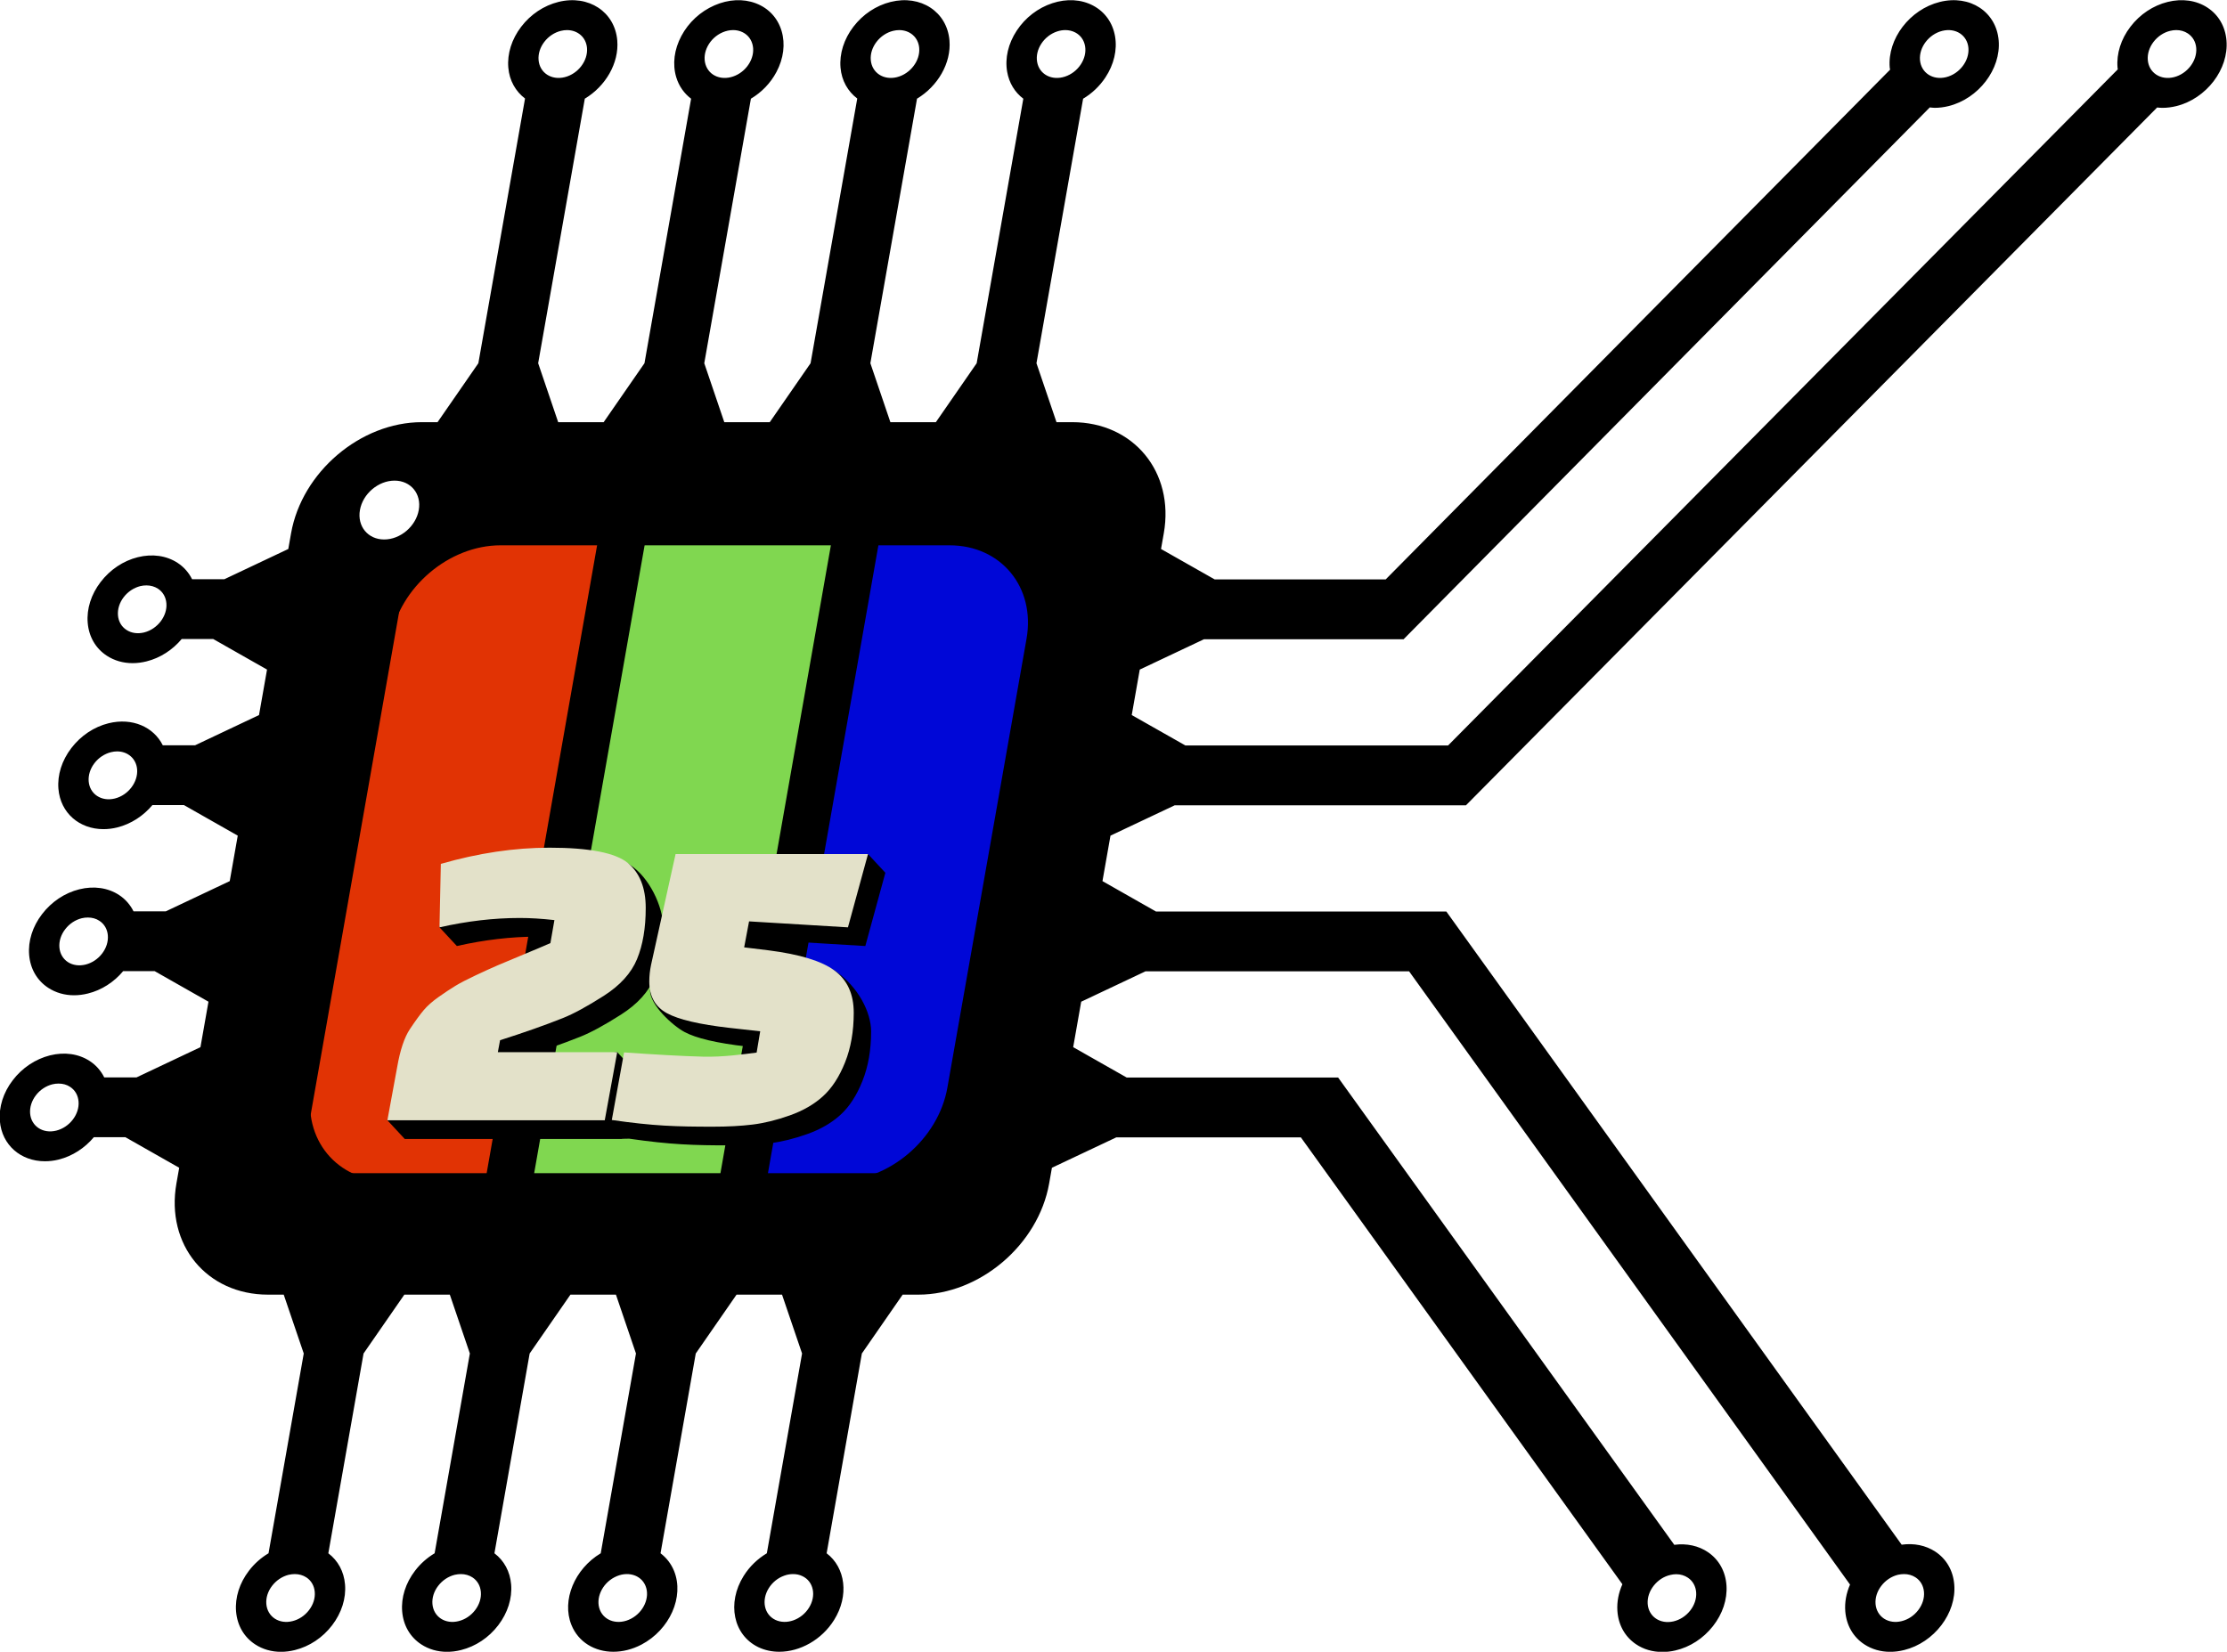 <?xml version="1.0" encoding="UTF-8" standalone="no"?>
<!DOCTYPE svg PUBLIC "-//W3C//DTD SVG 1.1//EN" "http://www.w3.org/Graphics/SVG/1.1/DTD/svg11.dtd">
<svg width="100%" height="100%" viewBox="0 0 13111 9727" version="1.1" xmlns="http://www.w3.org/2000/svg" xmlns:xlink="http://www.w3.org/1999/xlink" xml:space="preserve" xmlns:serif="http://www.serif.com/" style="fill-rule:evenodd;clip-rule:evenodd;stroke-linejoin:round;stroke-miterlimit:2;">
    <g transform="matrix(1,0,0,1,40488,-4603.58)">
        <g transform="matrix(14.014,0,0,14.014,-196996,-56940.1)">
            <g transform="matrix(1,0,0,1,11055.2,2238.5)">
                <g transform="matrix(1,7.21895e-17,-7.21895e-17,1,-1210.7,178.21)">
                    <path d="M1528.03,2189.25L1495.5,2208.64L1469.97,2240.97L1436.74,2442.85L1451.49,2478.27L1488.55,2490.79L1613.53,2487.49L1676.28,2489.46L1727.76,2476.88L1737.54,2443.46L1753.22,2381.37C1753.22,2381.37 1764.78,2283.59 1766.15,2278.49C1767.51,2273.39 1781.69,2212.52 1781.69,2212.52C1781.69,2212.52 1757.61,2189.07 1754.06,2188.36C1750.51,2187.64 1701.52,2182.43 1692.1,2184.17C1682.69,2185.9 1559.91,2196.9 1559.91,2196.9L1528.03,2189.25Z"/>
                </g>
                <g transform="matrix(0.202,0,0,0.202,4944.98,-1786.14)">
                    <g transform="matrix(4.993,-5.77076e-32,-1.113,6.329,-23272.5,16455.1)">
                        <rect x="188.314" y="652.385" width="77.585" height="214.503" style="fill:rgb(225,51,4);"/>
                    </g>
                    <g transform="matrix(4.993,-5.77076e-32,-1.113,6.329,-22786.3,16455.1)">
                        <rect x="188.314" y="652.385" width="77.585" height="214.503" style="fill:rgb(128,215,80);"/>
                    </g>
                    <g transform="matrix(4.993,-5.77076e-32,-1.113,6.329,-22300.1,16455.1)">
                        <rect x="188.314" y="652.385" width="77.585" height="214.503" style="fill:rgb(0,7,215);"/>
                    </g>
                </g>
                <g transform="matrix(2.757,0,-0.486,2.757,173.922,-437.516)">
                    <path d="M480.031,1176.13C481.92,1177.24 483.262,1179.02 483.812,1181.14C484.95,1185.52 482.313,1190.01 477.936,1191.14C477.249,1191.32 476.552,1191.41 475.86,1191.41C474.419,1191.41 472.996,1191.02 471.719,1190.27C469.831,1189.16 468.487,1187.38 467.936,1185.26C467.581,1183.89 467.59,1182.49 467.935,1181.16L384.269,1087.69L344.104,1087.69L335.123,1092.32L335.123,1099.25L344.097,1103.88L376.313,1103.88L440.087,1175.1C441.944,1174.85 443.813,1175.24 445.434,1176.23C447.303,1177.37 448.617,1179.17 449.134,1181.3C449.648,1183.43 449.304,1185.63 448.162,1187.5C447.021,1189.37 445.219,1190.69 443.091,1191.2C442.445,1191.36 441.793,1191.43 441.146,1191.43C439.657,1191.43 438.193,1191.03 436.889,1190.23C435.02,1189.09 433.705,1187.29 433.191,1185.16C432.862,1183.8 432.885,1182.42 433.239,1181.11L372.242,1113L344.111,1113L335.123,1117.63L335.123,1120.02C335.123,1129.37 327.52,1136.97 318.175,1136.97L315.787,1136.97L311.153,1145.94L311.153,1176.39C314.416,1178.57 315.738,1182.86 314.083,1186.55C312.72,1189.6 309.72,1191.4 306.584,1191.4C305.466,1191.4 304.33,1191.17 303.245,1190.69C299.118,1188.84 297.264,1183.98 299.113,1179.85C299.765,1178.39 300.8,1177.22 302.041,1176.39L302.041,1145.94L297.408,1136.97L290.476,1136.97L285.843,1145.94L285.843,1176.39C286.858,1177.07 287.741,1177.98 288.39,1179.1C290.651,1183.02 289.306,1188.04 285.388,1190.31C284.1,1191.05 282.691,1191.4 281.301,1191.4C278.464,1191.4 275.702,1189.93 274.185,1187.3C272.014,1183.55 273.173,1178.77 276.731,1176.39L276.731,1145.94L272.099,1136.97L265.166,1136.97L260.533,1145.94L260.533,1176.39C262.208,1177.51 263.406,1179.18 263.915,1181.14C264.466,1183.26 264.158,1185.47 263.048,1187.36C261.938,1189.25 260.159,1190.59 258.038,1191.14C257.351,1191.32 256.655,1191.41 255.963,1191.41C254.52,1191.41 253.098,1191.02 251.822,1190.27C249.932,1189.16 248.59,1187.38 248.039,1185.26C247.487,1183.14 247.796,1180.93 248.905,1179.05C249.543,1177.96 250.405,1177.07 251.421,1176.39L251.421,1145.94L246.788,1136.97L239.855,1136.97L235.223,1145.94L235.223,1176.39C236.898,1177.51 238.096,1179.18 238.605,1181.14C239.156,1183.26 238.848,1185.47 237.738,1187.36C236.628,1189.25 234.849,1190.59 232.728,1191.14C232.042,1191.32 231.345,1191.41 230.653,1191.41C229.21,1191.41 227.789,1191.02 226.512,1190.27C224.623,1189.16 223.28,1187.38 222.728,1185.26C222.178,1183.14 222.485,1180.93 223.596,1179.05C224.233,1177.96 225.095,1177.07 226.11,1176.39L226.11,1145.94L221.478,1136.97L219.089,1136.97C209.744,1136.97 202.14,1129.37 202.14,1120.02L202.14,1117.63L193.115,1112.97L188.317,1112.97C187.238,1114.6 185.589,1115.85 183.559,1116.38C182.87,1116.56 182.178,1116.64 181.499,1116.64C177.852,1116.64 174.516,1114.19 173.558,1110.5C173.007,1108.38 173.315,1106.17 174.426,1104.29C175.535,1102.4 177.314,1101.06 179.435,1100.5C181.554,1099.95 183.764,1100.26 185.652,1101.37C186.727,1102 187.618,1102.86 188.294,1103.86L193.206,1103.86L202.14,1099.25L202.14,1092.32L193.115,1087.66L188.321,1087.66C187.202,1089.35 185.533,1090.56 183.558,1091.07C182.871,1091.25 182.174,1091.34 181.482,1091.34C180.04,1091.34 178.618,1090.95 177.342,1090.2C175.453,1089.09 174.108,1087.31 173.558,1085.19C173.007,1083.07 173.315,1080.86 174.426,1078.98C175.535,1077.09 177.314,1075.74 179.435,1075.19C181.554,1074.64 183.764,1074.95 185.652,1076.06C186.727,1076.69 187.618,1077.55 188.294,1078.55L193.206,1078.55L202.14,1073.94L202.14,1067.01L193.114,1062.35L188.317,1062.35C187.238,1063.98 185.589,1065.23 183.558,1065.76C182.87,1065.94 182.178,1066.02 181.499,1066.02C177.852,1066.02 174.516,1063.57 173.558,1059.88C173.007,1057.76 173.315,1055.56 174.426,1053.67C175.535,1051.78 177.314,1050.43 179.435,1049.88C182.889,1048.99 186.4,1050.44 188.29,1053.24L193.207,1053.24L202.14,1048.63L202.14,1041.7L193.114,1037.04L188.317,1037.04C187.238,1038.67 185.589,1039.92 183.558,1040.45C182.871,1040.63 182.174,1040.72 181.483,1040.72C180.04,1040.72 178.618,1040.33 177.342,1039.58C175.453,1038.47 174.108,1036.69 173.558,1034.57C173.007,1032.45 173.315,1030.24 174.426,1028.36C175.535,1026.47 177.314,1025.12 179.434,1024.57C181.554,1024.02 183.762,1024.33 185.652,1025.44C186.727,1026.07 187.618,1026.93 188.294,1027.93L193.206,1027.93L202.14,1023.32L202.14,1020.93C202.14,1011.59 209.744,1003.99 219.089,1003.99L221.477,1003.99L226.11,995.007L226.11,954.662C224.502,953.583 223.253,951.956 222.728,949.939C222.178,947.818 222.485,945.61 223.596,943.722C224.706,941.832 226.485,940.489 228.606,939.939C232.985,938.803 237.469,941.44 238.605,945.816C239.504,949.276 238.039,952.798 235.223,954.686L235.223,995.007L239.856,1003.99L246.787,1003.99L251.421,995.007L251.421,954.69C250.2,953.876 249.213,952.752 248.567,951.393C247.629,949.415 247.516,947.188 248.251,945.125C248.987,943.061 250.481,941.406 252.46,940.468C254.44,939.529 256.665,939.416 258.73,940.152C260.793,940.886 262.447,942.381 263.386,944.36C264.326,946.339 264.439,948.567 263.703,950.63C263.104,952.313 261.994,953.715 260.533,954.688L260.533,995.007L265.167,1003.99L272.097,1003.99L276.731,995.007L276.731,954.662C275.122,953.583 273.873,951.956 273.349,949.939C272.799,947.818 273.107,945.61 274.216,943.722C275.327,941.832 277.105,940.489 279.227,939.939C283.602,938.803 288.089,941.438 289.225,945.816C290.124,949.276 288.658,952.798 285.843,954.686L285.843,995.007L290.476,1003.99L297.408,1003.99L302.041,995.007L302.041,954.688C300.564,953.704 299.446,952.28 298.852,950.575C298.131,948.507 298.258,946.282 299.212,944.309C300.166,942.336 301.83,940.853 303.899,940.133C305.968,939.412 308.193,939.539 310.165,940.492C312.138,941.446 313.621,943.11 314.343,945.179C315.063,947.248 314.935,949.473 313.982,951.446C313.336,952.782 312.357,953.887 311.153,954.69L311.153,995.007L315.787,1003.99L318.175,1003.99C327.52,1003.99 335.123,1011.59 335.123,1020.93L335.123,1023.32L344.121,1027.96L370.171,1027.96L433.336,950.262C433.303,950.152 433.252,950.052 433.223,949.94C432.086,945.561 434.722,941.076 439.1,939.939C443.48,938.8 447.962,941.438 449.099,945.815C450.236,950.193 447.6,954.679 443.223,955.816C442.534,955.994 441.844,956.08 441.164,956.08C440.906,956.08 440.656,956.04 440.401,956.016L374.507,1037.08L344.088,1037.08L335.123,1041.7L335.123,1048.63L344.122,1053.27L384.14,1053.27L468.023,950.215C467.995,950.122 467.961,950.033 467.936,949.939C467.386,947.818 467.694,945.61 468.804,943.722C469.914,941.832 471.693,940.489 473.813,939.939C475.935,939.39 478.14,939.696 480.031,940.806C481.92,941.916 483.262,943.696 483.812,945.816C484.95,950.193 482.313,954.679 477.936,955.816C477.249,955.994 476.552,956.082 475.862,956.082C475.587,956.082 475.314,956.055 475.042,956.029L388.472,1062.39L344.086,1062.39L335.123,1067.01L335.123,1073.94L344.104,1078.58L388.342,1078.58L474.73,1175.08C476.561,1174.82 478.412,1175.18 480.031,1176.13ZM227.524,946.03C227.031,946.87 226.894,947.851 227.139,948.793C227.643,950.738 229.637,951.913 231.584,951.406C233.529,950.901 234.701,948.907 234.195,946.961C233.769,945.321 232.287,944.232 230.667,944.232C230.364,944.232 230.057,944.269 229.751,944.349C228.809,944.593 228.018,945.191 227.524,946.03ZM182.414,1061.35C184.358,1060.85 185.53,1058.85 185.024,1056.9C184.599,1055.27 183.116,1054.17 181.497,1054.17C181.194,1054.17 180.887,1054.21 180.581,1054.29C179.638,1054.54 178.847,1055.13 178.354,1055.97C177.861,1056.81 177.724,1057.8 177.968,1058.74C178.473,1060.68 180.463,1061.86 182.414,1061.35ZM182.414,1111.97C184.358,1111.46 185.53,1109.47 185.024,1107.53C184.78,1106.58 184.183,1105.79 183.344,1105.3C182.777,1104.96 182.144,1104.8 181.502,1104.8C181.195,1104.8 180.886,1104.83 180.581,1104.91C179.638,1105.16 178.847,1105.75 178.354,1106.59C177.861,1107.43 177.724,1108.41 177.968,1109.36C178.473,1111.3 180.467,1112.48 182.414,1111.97ZM440.245,944.349C438.3,944.855 437.127,946.848 437.632,948.793C438.138,950.738 440.13,951.909 442.077,951.406C444.023,950.901 445.195,948.907 444.691,946.96C444.186,945.017 442.196,943.841 440.245,944.349ZM252.543,946.654C252.217,947.571 252.267,948.561 252.684,949.441C253.101,950.32 253.836,950.984 254.753,951.312C255.671,951.637 256.661,951.588 257.541,951.171C258.42,950.753 259.085,950.018 259.411,949.101C259.738,948.183 259.687,947.194 259.27,946.314C258.853,945.435 258.117,944.77 257.2,944.443C256.8,944.301 256.387,944.23 255.974,944.23C255.442,944.23 254.91,944.349 254.414,944.584C253.534,945.001 252.87,945.737 252.543,946.654ZM278.145,946.03C277.651,946.87 277.514,947.851 277.759,948.793C278.264,950.739 280.261,951.912 282.203,951.406C284.149,950.901 285.321,948.906 284.816,946.96C284.39,945.321 282.906,944.232 281.286,944.232C280.984,944.232 280.677,944.269 280.371,944.349C279.429,944.593 278.638,945.191 278.145,946.03ZM309.925,1184.69C310.322,1183.8 310.351,1182.81 310.004,1181.9C309.656,1180.99 308.976,1180.27 308.087,1179.88C307.611,1179.66 307.105,1179.56 306.598,1179.56C306.159,1179.56 305.721,1179.63 305.298,1179.8C304.388,1180.14 303.669,1180.82 303.271,1181.71C302.449,1183.55 303.273,1185.71 305.107,1186.53C306.945,1187.35 309.104,1186.53 309.925,1184.69ZM233.81,1185.05C234.304,1184.21 234.441,1183.23 234.195,1182.29C233.95,1181.34 233.353,1180.55 232.514,1180.06C231.947,1179.73 231.315,1179.56 230.673,1179.56C230.367,1179.56 230.056,1179.6 229.751,1179.67C228.809,1179.92 228.018,1180.52 227.524,1181.36C227.031,1182.19 226.894,1183.18 227.139,1184.12C227.383,1185.06 227.98,1185.85 228.819,1186.35C229.661,1186.84 230.641,1186.98 231.584,1186.73C232.526,1186.49 233.317,1185.89 233.81,1185.05ZM441.168,1179.58C440.881,1179.58 440.591,1179.62 440.304,1179.69C439.358,1179.91 438.557,1180.5 438.05,1181.33C437.542,1182.16 437.389,1183.14 437.618,1184.09C438.091,1186.04 440.068,1187.24 442.018,1186.77C442.964,1186.54 443.766,1185.96 444.273,1185.13C444.781,1184.3 444.933,1183.32 444.705,1182.37C444.475,1181.43 443.891,1180.62 443.06,1180.12C442.481,1179.77 441.83,1179.58 441.168,1179.58ZM184.639,1084.98C185.132,1084.14 185.269,1083.16 185.024,1082.21C184.78,1081.27 184.183,1080.48 183.344,1079.99C182.777,1079.65 182.144,1079.49 181.502,1079.49C181.195,1079.49 180.886,1079.52 180.581,1079.6C179.638,1079.85 178.847,1080.44 178.354,1081.29C177.861,1082.12 177.724,1083.11 177.968,1084.05C178.213,1084.99 178.81,1085.78 179.649,1086.28C180.487,1086.77 181.468,1086.9 182.413,1086.66C183.356,1086.41 184.146,1085.82 184.639,1084.98ZM283.111,1186.36C284.85,1185.36 285.449,1183.12 284.444,1181.38C283.439,1179.64 281.206,1179.04 279.464,1180.05C277.723,1181.05 277.125,1183.29 278.13,1185.03C279.136,1186.77 281.369,1187.37 283.111,1186.36ZM472.732,946.03C472.239,946.87 472.102,947.851 472.346,948.793C472.591,949.736 473.188,950.526 474.028,951.02C474.867,951.513 475.849,951.651 476.79,951.406C478.735,950.901 479.909,948.907 479.403,946.96C479.158,946.018 478.561,945.228 477.721,944.735C477.154,944.401 476.522,944.23 475.881,944.23C475.573,944.23 475.265,944.269 474.958,944.349C474.016,944.593 473.225,945.191 472.732,946.03ZM303.315,946.291C302.891,947.168 302.834,948.157 303.155,949.076C303.475,949.996 304.134,950.736 305.011,951.16C305.887,951.583 306.876,951.64 307.796,951.32C308.716,950.999 309.456,950.341 309.88,949.463C310.303,948.587 310.36,947.598 310.04,946.679C309.719,945.758 309.061,945.019 308.183,944.595C307.681,944.353 307.142,944.23 306.6,944.23C306.196,944.23 305.791,944.298 305.398,944.435C304.478,944.755 303.738,945.415 303.315,946.291ZM182.413,1036.04C184.358,1035.53 185.531,1033.54 185.024,1031.6C184.78,1030.65 184.183,1029.86 183.344,1029.37C182.777,1029.04 182.144,1028.87 181.503,1028.87C181.196,1028.87 180.886,1028.9 180.581,1028.98C179.638,1029.23 178.847,1029.83 178.354,1030.66C177.861,1031.5 177.724,1032.49 177.968,1033.43C178.213,1034.37 178.81,1035.16 179.649,1035.65C180.49,1036.15 181.471,1036.28 182.413,1036.04ZM259.12,1185.05C259.614,1184.21 259.75,1183.23 259.506,1182.29C259.26,1181.34 258.663,1180.55 257.824,1180.06C257.257,1179.73 256.624,1179.56 255.983,1179.56C255.677,1179.56 255.366,1179.6 255.061,1179.67C254.119,1179.92 253.327,1180.52 252.833,1181.36C252.34,1182.19 252.204,1183.18 252.449,1184.12C252.693,1185.06 253.29,1185.85 254.13,1186.35C254.97,1186.84 255.951,1186.98 256.893,1186.73C257.836,1186.49 258.627,1185.89 259.12,1185.05ZM220.974,1017.38C220.974,1014.91 218.967,1012.9 216.493,1012.9C214.017,1012.9 212.01,1014.91 212.01,1017.38C212.01,1019.86 214.017,1021.87 216.493,1021.87C218.967,1021.87 220.974,1019.86 220.974,1017.38ZM479.017,1185.05C479.51,1184.21 479.647,1183.23 479.403,1182.29C479.158,1181.34 478.561,1180.55 477.721,1180.06C477.155,1179.73 476.523,1179.56 475.882,1179.56C475.574,1179.56 475.266,1179.6 474.958,1179.67C474.016,1179.92 473.225,1180.52 472.732,1181.36C472.239,1182.19 472.102,1183.18 472.346,1184.12C472.591,1185.06 473.188,1185.85 474.028,1186.35C474.869,1186.84 475.852,1186.98 476.79,1186.73C477.734,1186.49 478.525,1185.89 479.017,1185.05ZM317.042,1105.42L317.042,1037.01C317.042,1029.15 310.653,1022.76 302.8,1022.76L234.382,1022.76C226.53,1022.76 220.141,1029.15 220.141,1037.01L220.141,1105.42C220.141,1113.28 226.53,1119.66 234.382,1119.66L302.8,1119.66C310.653,1119.66 317.042,1113.28 317.042,1105.42Z"/>
                </g>
            </g>
            <g transform="matrix(0.023,0,0,0.022,11639.1,4571.2)">
                <path d="M-9120.44,13590.7L-13090.7,13590.7L-13409.9,13231.5L-12911.7,12573.8C-12857.5,12248.3 -12780.2,12007 -12679.8,11849.7C-12579.5,11692.4 -12495.4,11571.7 -12427.6,11487.6C-12359.8,11403.6 -12269,11319.5 -12155.1,11235.4C-12041.2,11151.4 -11939.5,11080.8 -11850,11023.9C-11760.5,10966.9 -11635.7,10899.1 -11475.7,10820.5C-11315.7,10741.9 -11181.5,10678.1 -11073,10629.3C-10964.5,10580.5 -10810,10512.7 -10609.3,10425.9C-10408.6,10339.1 -10243.2,10265.9 -10113,10206.3L-10039.8,9766.92C-10267.6,9739.8 -10479.1,9726.24 -10674.4,9726.24C-11146.2,9726.24 -11634.4,9785.9 -12138.8,9905.23L-12458,9545.99L-12114.4,8693C-11431,8486.89 -10769.3,8383.84 -10129.3,8383.84C-9402.48,8383.84 -9201.78,8162.1 -8973.98,8357.36C-8625.79,8588.51 -8371.95,9152.67 -8371.95,9535.05C-8371.95,9917.43 -8424.83,10242.9 -8530.6,10511.3C-8636.36,10779.8 -8839.76,11014.4 -9140.78,11215.1C-9441.8,11415.8 -9689.94,11556.8 -9885.2,11638.1C-10210.6,11773.7 -10593,11914.8 -11032.3,12061.2L-11073,12289L-9211.81,11929.8L-8892.64,12289C-8342.89,12329.4 -7719.83,12364.8 -7326.74,12375.3C-6958.05,12385.1 -6590.22,12329.7 -6346.14,12297.1L-6281.06,11890.4L-6842.42,11825.3C-7390.23,11760.2 -7771.26,11666.6 -7985.5,11544.6C-8199.74,11422.6 -8611.17,11032.1 -8611.17,10750.1C-8611.17,10647 -8296.01,10729.7 -8274.32,10621.2L-7826.85,8505.88L-4631.37,8146.63L-4312.2,8505.88L-4678.31,9905.23L-6484.45,9791.33L-6573.94,10287.6L-6126.48,10344.6C-5556.97,10420.5 -5478.4,10205.1 -5237.37,10375C-4799.59,10683.7 -4572.54,11181.2 -4572.54,11536.5C-4572.54,11891.7 -4625.43,12207.7 -4731.19,12484.3C-4836.96,12760.9 -4971.2,12976.5 -5133.91,13131.1C-5296.63,13285.6 -5498.66,13407.7 -5740.03,13497.2C-5981.39,13586.7 -6207.83,13645 -6419.36,13672.1C-6630.89,13699.2 -6872.26,13712.8 -7143.45,13712.8C-7816,13712.8 -8228.83,13700 -8991.5,13584.9L-9119.89,13587.6L-9120.44,13590.7Z"/>
            </g>
            <g transform="matrix(0.023,0,0,0.022,11631.8,4563.35)">
                <path d="M-12138.8,9905.23L-12114.4,8693C-11431,8486.89 -10769.3,8383.84 -10129.3,8383.84C-9402.48,8383.84 -8925.18,8481.47 -8697.38,8676.73C-8480.42,8866.56 -8371.95,9152.67 -8371.95,9535.05C-8371.95,9917.43 -8424.83,10242.9 -8530.6,10511.3C-8636.36,10779.8 -8839.76,11014.4 -9140.78,11215.1C-9441.8,11415.8 -9689.94,11556.8 -9885.2,11638.1C-10210.6,11773.7 -10593,11914.8 -11032.3,12061.2L-11073,12289L-8892.64,12289L-9120.44,13590.7L-13090.7,13590.7L-12911.7,12573.8C-12857.5,12248.3 -12780.2,12007 -12679.8,11849.7C-12579.5,11692.4 -12495.4,11571.7 -12427.6,11487.6C-12359.8,11403.6 -12269,11319.5 -12155.1,11235.4C-12041.2,11151.4 -11939.5,11080.8 -11850,11023.9C-11760.5,10966.9 -11635.7,10899.1 -11475.7,10820.5C-11315.7,10741.9 -11181.5,10678.1 -11073,10629.3C-10964.5,10580.5 -10810,10512.7 -10609.3,10425.9C-10408.6,10339.1 -10243.2,10265.9 -10113,10206.3L-10039.8,9766.92C-10267.6,9739.8 -10479.1,9726.24 -10674.4,9726.24C-11146.2,9726.24 -11634.4,9785.9 -12138.8,9905.23ZM-8991.5,13584.9L-8767.52,12293.9C-8217.77,12334.3 -7719.83,12364.8 -7326.74,12375.3C-6958.05,12385.1 -6590.22,12329.7 -6346.14,12297.1L-6281.06,11890.4L-6842.42,11825.3C-7390.23,11760.2 -7771.26,11666.6 -7985.5,11544.6C-8199.74,11422.6 -8306.86,11220.5 -8306.86,10938.5C-8306.86,10835.4 -8296.01,10729.7 -8274.32,10621.2L-7826.85,8505.88L-4312.2,8505.88L-4678.31,9905.23L-6484.45,9791.33L-6573.94,10287.6L-6126.48,10344.6C-5556.97,10420.5 -5155.61,10549.3 -4922.38,10731C-4689.16,10912.7 -4572.54,11181.2 -4572.54,11536.5C-4572.54,11891.7 -4625.43,12207.7 -4731.19,12484.3C-4836.96,12760.9 -4971.2,12976.5 -5133.91,13131.1C-5296.63,13285.6 -5498.66,13407.7 -5740.03,13497.2C-5981.39,13586.7 -6207.83,13645 -6419.36,13672.1C-6630.89,13699.2 -6872.26,13712.8 -7143.45,13712.8C-7816,13712.8 -8228.83,13700 -8991.5,13584.9Z" style="fill:rgb(227,225,201);"/>
            </g>
        </g>
    </g>
</svg>
